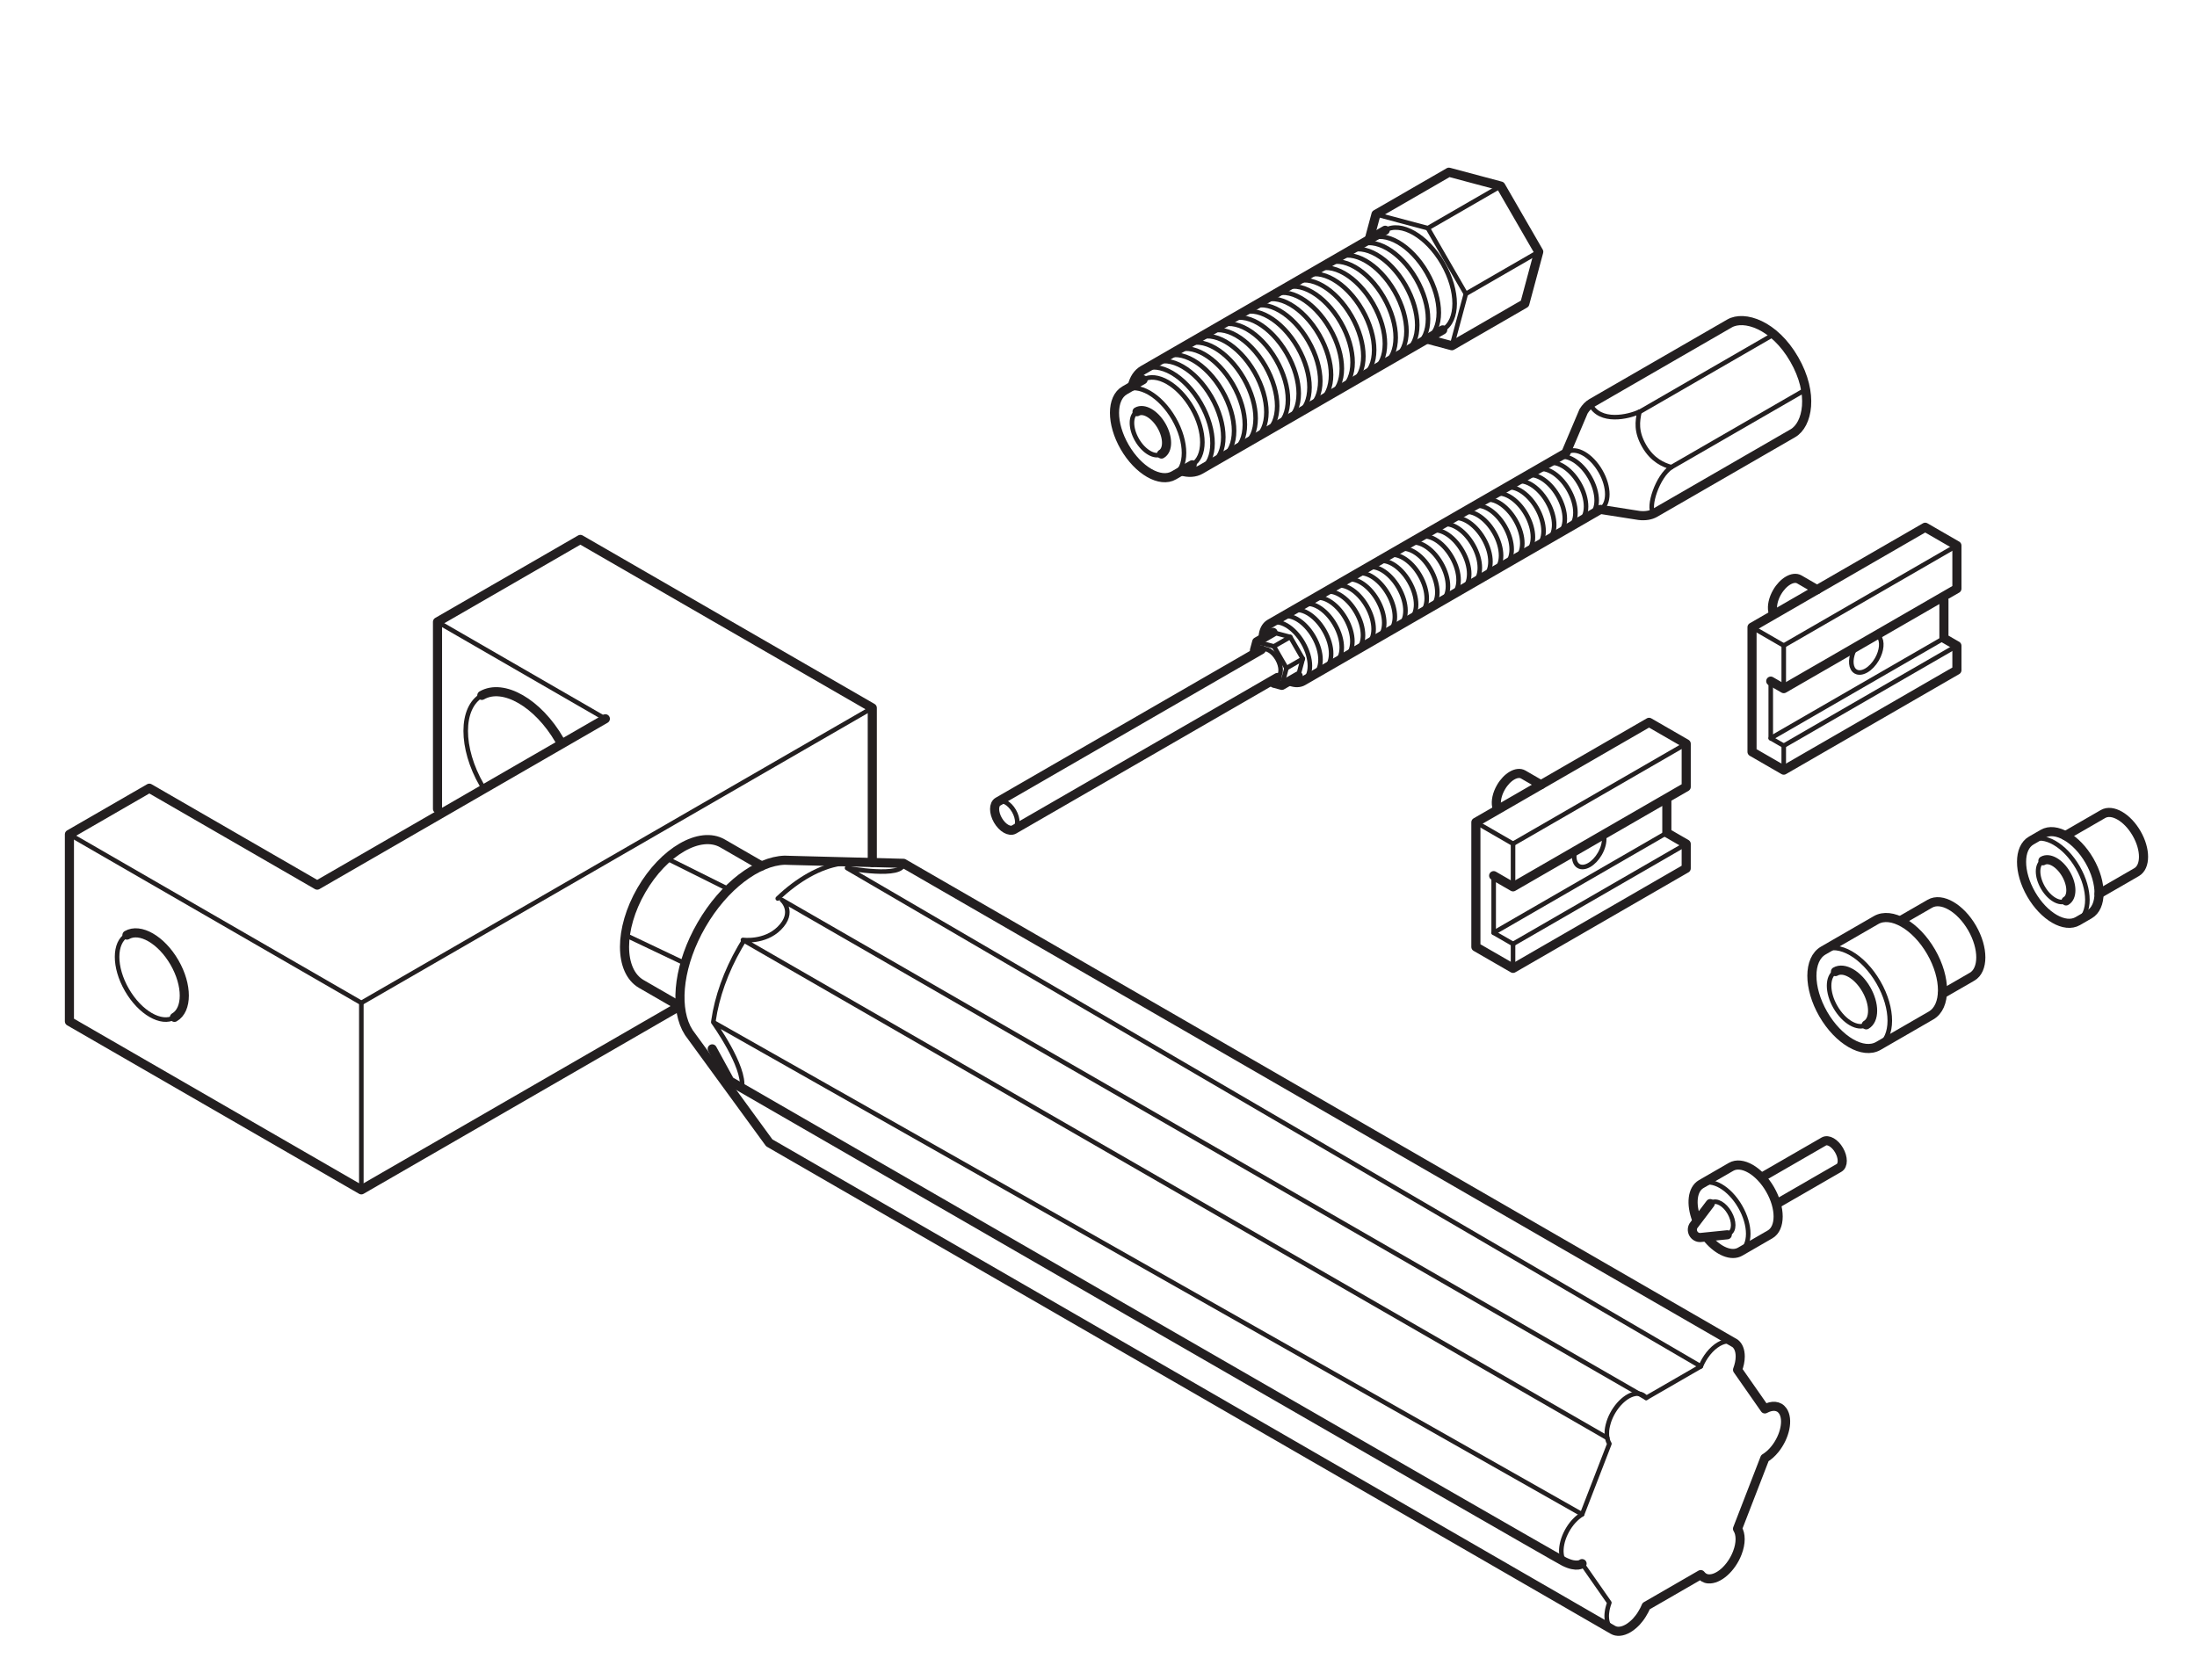 <?xml version="1.0" encoding="UTF-8" standalone="no"?>
<svg
   xmlns:dc="http://purl.org/dc/elements/1.1/"
   xmlns:cc="http://creativecommons.org/ns#"
   xmlns:rdf="http://www.w3.org/1999/02/22-rdf-syntax-ns#"
   xmlns:svg="http://www.w3.org/2000/svg"
   xmlns="http://www.w3.org/2000/svg"
   viewBox="0 0 301.181 230.314"
   height="230.314"
   width="301.181"
   xml:space="preserve"
   version="1.1"
   id="svg2"><defs
     id="defs6"><clipPath
       id="clipPath16"
       clipPathUnits="userSpaceOnUse"><path
         id="path18"
         d="m 0,184.251 240.945,0 L 240.945,0 0,0 0,184.251 Z" /></clipPath></defs><g
     transform="matrix(1.25,0,0,-1.25,0,230.314)"
     id="g10"><g
       id="g12"><g
         clip-path="url(#clipPath16)"
         id="g14"><g
           transform="translate(199.964,79.989)"
           id="g20"><path
             id="path22"
             style="fill:none;stroke:#231f20;stroke-width:0.5;stroke-linecap:round;stroke-linejoin:round;stroke-miterlimit:4;stroke-dasharray:none;stroke-opacity:1"
             d="M 0,0 C 1.668,0.964 4.374,-0.597 6.04,-3.484 7.709,-6.372 7.707,-9.495 6.038,-10.459" /></g><g
           transform="translate(199.964,79.989)"
           id="g24"><path
             id="path26"
             style="fill:none;stroke:#231f20;stroke-width:1;stroke-linecap:round;stroke-linejoin:round;stroke-miterlimit:4;stroke-dasharray:none;stroke-opacity:1"
             d="m 0,0 c -1.67,-0.964 -1.672,-4.086 -0.004,-6.976 1.668,-2.887 4.372,-4.447 6.042,-3.483 l 5.78,3.338 c 1.67,0.964 1.67,4.087 0.004,6.974 C 10.154,2.741 7.448,4.302 5.78,3.338 L 0,0 Z" /></g><g
           transform="translate(213.053,75.258)"
           id="g28"><path
             id="path30"
             style="fill:none;stroke:#231f20;stroke-width:1;stroke-linecap:round;stroke-linejoin:round;stroke-miterlimit:4;stroke-dasharray:none;stroke-opacity:1"
             d="M 0,0 3.224,1.861 C 4.502,2.6 4.503,4.99 3.227,7.201 1.95,9.412 -0.121,10.607 -1.399,9.868 l -3.224,-1.86" /></g><g
           transform="translate(201.296,77.68)"
           id="g32"><path
             id="path34"
             style="fill:none;stroke:#231f20;stroke-width:1;stroke-linecap:round;stroke-linejoin:round;stroke-miterlimit:4;stroke-dasharray:none;stroke-opacity:1"
             d="M 0,0 C 0.932,0.539 2.443,-0.332 3.375,-1.945 4.307,-3.559 4.305,-5.303 3.373,-5.84" /></g><g
           transform="translate(204.669,71.84)"
           id="g36"><path
             id="path38"
             style="fill:none;stroke:#231f20;stroke-width:0.5;stroke-linecap:round;stroke-linejoin:round;stroke-miterlimit:4;stroke-dasharray:none;stroke-opacity:1"
             d="M 0,0 C -0.934,-0.539 -2.444,0.332 -3.374,1.945 -4.307,3.559 -4.305,5.303 -3.373,5.84" /></g><g
           transform="translate(186.567,54.369)"
           id="g40"><path
             id="path42"
             style="fill:none;stroke:#231f20;stroke-width:0.5;stroke-linecap:round;stroke-linejoin:round;stroke-miterlimit:4;stroke-dasharray:none;stroke-opacity:1"
             d="M 0,0 C 1.182,0.682 3.098,-0.424 4.277,-2.469 5.459,-4.514 5.457,-6.726 4.276,-7.408" /></g><g
           transform="translate(187.339,48.336)"
           id="g44"><path
             id="path46"
             style="fill:none;stroke:#231f20;stroke-width:1;stroke-linecap:round;stroke-linejoin:round;stroke-miterlimit:4;stroke-dasharray:none;stroke-opacity:1"
             d="M 0,0 C 1.135,-1.317 2.555,-1.923 3.505,-1.375 L 6.783,0.519 C 7.965,1.2 7.967,3.412 6.784,5.457 5.604,7.502 3.688,8.607 2.506,7.926 L -0.771,6.033 C -1.755,5.464 -1.922,3.841 -1.27,2.133" /></g><g
           transform="translate(195.088,52.34)"
           id="g48"><path
             id="path50"
             style="fill:none;stroke:#231f20;stroke-width:1;stroke-linecap:round;stroke-linejoin:round;stroke-miterlimit:4;stroke-dasharray:none;stroke-opacity:1"
             d="m 0,0 6.605,3.813 c 0.462,0.266 0.462,1.131 0,1.931 C 6.145,6.543 5.396,6.975 4.934,6.707 L -1.672,2.896" /></g><g
           transform="translate(189.429,48.812)"
           id="g52"><path
             id="path54"
             style="fill:none;stroke:#231f20;stroke-width:1;stroke-linecap:round;stroke-linejoin:round;stroke-miterlimit:4;stroke-dasharray:none;stroke-opacity:1"
             d="m 0,0 -2.944,-0.299 c -0.3,-0.018 -0.603,0.138 -0.768,0.425 -0.183,0.317 -0.143,0.7 0.071,0.954 l 1.773,2.338" /></g><g
           transform="translate(187.735,52.347)"
           id="g56"><path
             id="path58"
             style="fill:none;stroke:#231f20;stroke-width:0.5;stroke-linecap:round;stroke-linejoin:round;stroke-miterlimit:4;stroke-dasharray:none;stroke-opacity:1"
             d="m 0,0 c 0.536,0.311 1.406,-0.191 1.941,-1.12 0.538,-0.93 0.538,-1.934 0,-2.243" /></g><g
           transform="translate(222.763,92.052)"
           id="g60"><path
             id="path62"
             style="fill:none;stroke:#231f20;stroke-width:0.5;stroke-linecap:round;stroke-linejoin:round;stroke-miterlimit:4;stroke-dasharray:none;stroke-opacity:1"
             d="M 0,0 C 1.41,0.815 3.695,-0.504 5.105,-2.944 6.514,-5.384 6.514,-8.023 5.102,-8.837" /></g><g
           transform="translate(222.763,92.052)"
           id="g64"><path
             id="path66"
             style="fill:none;stroke:#231f20;stroke-width:1;stroke-linecap:round;stroke-linejoin:round;stroke-miterlimit:4;stroke-dasharray:none;stroke-opacity:1"
             d="m 0,0 c -1.41,-0.814 -1.412,-3.452 -0.002,-5.894 1.408,-2.439 3.693,-3.757 5.104,-2.943 l 1.279,0.738 c 1.412,0.815 1.412,3.453 0.004,5.893 -1.41,2.441 -3.696,3.76 -5.106,2.945 L 0,0 Z" /></g><g
           transform="translate(230.207,86.213)"
           id="g68"><path
             id="path70"
             style="fill:none;stroke:#231f20;stroke-width:1;stroke-linecap:round;stroke-linejoin:round;stroke-miterlimit:4;stroke-dasharray:none;stroke-opacity:1"
             d="M 0,0 4.11,2.374 C 5.128,2.961 5.129,4.865 4.112,6.625 3.097,8.387 1.448,9.338 0.429,8.75 L -3.683,6.376" /></g><g
           transform="translate(224.044,89.834)"
           id="g72"><path
             id="path74"
             style="fill:none;stroke:#231f20;stroke-width:1;stroke-linecap:round;stroke-linejoin:round;stroke-miterlimit:4;stroke-dasharray:none;stroke-opacity:1"
             d="M 0,0 C 0.701,0.406 1.84,-0.25 2.543,-1.467 3.244,-2.682 3.242,-3.997 2.541,-4.402" /></g><g
           transform="translate(226.585,85.432)"
           id="g76"><path
             id="path78"
             style="fill:none;stroke:#231f20;stroke-width:0.5;stroke-linecap:round;stroke-linejoin:round;stroke-miterlimit:4;stroke-dasharray:none;stroke-opacity:1"
             d="m 0,0 c -0.703,-0.406 -1.842,0.251 -2.543,1.467 -0.703,1.217 -0.701,2.53 0.002,2.935" /></g><g
           transform="translate(123.347,141.436)"
           id="g80"><path
             id="path82"
             style="fill:none;stroke:#231f20;stroke-width:0.5;stroke-linecap:round;stroke-linejoin:round;stroke-miterlimit:4;stroke-dasharray:none;stroke-opacity:1"
             d="M 0,0 C 1.488,0.859 3.901,-0.532 5.389,-3.108 6.876,-5.684 6.875,-8.469 5.386,-9.329" /></g><g
           transform="translate(125.361,142.6)"
           id="g84"><path
             id="path86"
             style="fill:none;stroke:#231f20;stroke-width:1;stroke-linecap:round;stroke-linejoin:round;stroke-miterlimit:4;stroke-dasharray:none;stroke-opacity:1"
             d="m 0,0 -2.015,-1.164 c -1.49,-0.859 -1.49,-3.645 -0.004,-6.22 1.489,-2.576 3.901,-3.968 5.39,-3.108 l 2.015,1.163" /></g><g
           transform="translate(125.361,142.6)"
           id="g88"><path
             id="path90"
             style="fill:none;stroke:#231f20;stroke-width:0.5;stroke-linecap:round;stroke-linejoin:round;stroke-miterlimit:4;stroke-dasharray:none;stroke-opacity:1"
             d="M 0,0 C 1.489,0.859 3.902,-0.532 5.39,-3.108 6.876,-5.684 6.875,-8.469 5.386,-9.329" /></g><g
           transform="translate(125.362,143.666)"
           id="g92"><path
             id="path94"
             style="fill:none;stroke:#231f20;stroke-width:0.5;stroke-linecap:round;stroke-linejoin:round;stroke-miterlimit:4;stroke-dasharray:none;stroke-opacity:1"
             d="M 0,0 C 1.744,1.006 4.569,-0.624 6.312,-3.641 8.053,-6.658 8.051,-9.919 6.308,-10.926" /></g><g
           transform="translate(126.544,144.348)"
           id="g96"><path
             id="path98"
             style="fill:none;stroke:#231f20;stroke-width:0.5;stroke-linecap:round;stroke-linejoin:round;stroke-miterlimit:4;stroke-dasharray:none;stroke-opacity:1"
             d="M 0,0 C 1.744,1.007 4.569,-0.624 6.312,-3.641 8.053,-6.658 8.051,-9.919 6.308,-10.926" /></g><g
           transform="translate(127.726,145.03)"
           id="g100"><path
             id="path102"
             style="fill:none;stroke:#231f20;stroke-width:0.5;stroke-linecap:round;stroke-linejoin:round;stroke-miterlimit:4;stroke-dasharray:none;stroke-opacity:1"
             d="M 0,0 C 1.744,1.006 4.569,-0.625 6.312,-3.641 8.053,-6.658 8.051,-9.92 6.308,-10.926" /></g><g
           transform="translate(128.907,145.712)"
           id="g104"><path
             id="path106"
             style="fill:none;stroke:#231f20;stroke-width:0.5;stroke-linecap:round;stroke-linejoin:round;stroke-miterlimit:4;stroke-dasharray:none;stroke-opacity:1"
             d="M 0,0 C 1.744,1.006 4.57,-0.625 6.312,-3.641 8.053,-6.658 8.051,-9.919 6.308,-10.926" /></g><g
           transform="translate(130.089,146.394)"
           id="g108"><path
             id="path110"
             style="fill:none;stroke:#231f20;stroke-width:0.5;stroke-linecap:round;stroke-linejoin:round;stroke-miterlimit:4;stroke-dasharray:none;stroke-opacity:1"
             d="M 0,0 C 1.744,1.007 4.569,-0.624 6.312,-3.64 8.053,-6.657 8.051,-9.919 6.308,-10.925" /></g><g
           transform="translate(131.27,147.077)"
           id="g112"><path
             id="path114"
             style="fill:none;stroke:#231f20;stroke-width:0.5;stroke-linecap:round;stroke-linejoin:round;stroke-miterlimit:4;stroke-dasharray:none;stroke-opacity:1"
             d="M 0,0 C 1.744,1.006 4.569,-0.624 6.312,-3.641 8.053,-6.658 8.051,-9.919 6.309,-10.926" /></g><g
           transform="translate(132.452,147.759)"
           id="g116"><path
             id="path118"
             style="fill:none;stroke:#231f20;stroke-width:0.5;stroke-linecap:round;stroke-linejoin:round;stroke-miterlimit:4;stroke-dasharray:none;stroke-opacity:1"
             d="M 0,0 C 1.744,1.006 4.569,-0.624 6.312,-3.641 8.053,-6.658 8.051,-9.92 6.308,-10.926" /></g><g
           transform="translate(133.634,148.441)"
           id="g120"><path
             id="path122"
             style="fill:none;stroke:#231f20;stroke-width:0.5;stroke-linecap:round;stroke-linejoin:round;stroke-miterlimit:4;stroke-dasharray:none;stroke-opacity:1"
             d="M 0,0 C 1.744,1.006 4.569,-0.624 6.312,-3.641 8.053,-6.658 8.051,-9.919 6.308,-10.926" /></g><g
           transform="translate(134.815,149.124)"
           id="g124"><path
             id="path126"
             style="fill:none;stroke:#231f20;stroke-width:0.5;stroke-linecap:round;stroke-linejoin:round;stroke-miterlimit:4;stroke-dasharray:none;stroke-opacity:1"
             d="M 0,0 C 1.744,1.006 4.57,-0.624 6.312,-3.641 8.053,-6.658 8.051,-9.92 6.309,-10.926" /></g><g
           transform="translate(135.997,149.806)"
           id="g128"><path
             id="path130"
             style="fill:none;stroke:#231f20;stroke-width:0.5;stroke-linecap:round;stroke-linejoin:round;stroke-miterlimit:4;stroke-dasharray:none;stroke-opacity:1"
             d="M 0,0 C 1.744,1.006 4.57,-0.625 6.312,-3.641 8.053,-6.658 8.051,-9.92 6.308,-10.926" /></g><g
           transform="translate(137.179,150.488)"
           id="g132"><path
             id="path134"
             style="fill:none;stroke:#231f20;stroke-width:0.5;stroke-linecap:round;stroke-linejoin:round;stroke-miterlimit:4;stroke-dasharray:none;stroke-opacity:1"
             d="M 0,0 C 1.744,1.006 4.57,-0.624 6.312,-3.641 8.053,-6.658 8.051,-9.92 6.308,-10.926" /></g><g
           transform="translate(138.36,151.17)"
           id="g136"><path
             id="path138"
             style="fill:none;stroke:#231f20;stroke-width:0.5;stroke-linecap:round;stroke-linejoin:round;stroke-miterlimit:4;stroke-dasharray:none;stroke-opacity:1"
             d="M 0,0 C 1.744,1.006 4.57,-0.624 6.312,-3.641 8.053,-6.658 8.051,-9.92 6.308,-10.926" /></g><g
           transform="translate(139.542,151.852)"
           id="g140"><path
             id="path142"
             style="fill:none;stroke:#231f20;stroke-width:0.5;stroke-linecap:round;stroke-linejoin:round;stroke-miterlimit:4;stroke-dasharray:none;stroke-opacity:1"
             d="M 0,0 C 1.744,1.006 4.57,-0.625 6.312,-3.642 8.053,-6.658 8.051,-9.92 6.309,-10.926" /></g><g
           transform="translate(140.724,152.534)"
           id="g144"><path
             id="path146"
             style="fill:none;stroke:#231f20;stroke-width:0.5;stroke-linecap:round;stroke-linejoin:round;stroke-miterlimit:4;stroke-dasharray:none;stroke-opacity:1"
             d="M 0,0 C 1.744,1.007 4.569,-0.624 6.312,-3.641 8.053,-6.657 8.051,-9.919 6.309,-10.926" /></g><g
           transform="translate(141.905,153.217)"
           id="g148"><path
             id="path150"
             style="fill:none;stroke:#231f20;stroke-width:0.5;stroke-linecap:round;stroke-linejoin:round;stroke-miterlimit:4;stroke-dasharray:none;stroke-opacity:1"
             d="M 0,0 C 1.744,1.006 4.57,-0.624 6.312,-3.642 8.053,-6.658 8.051,-9.92 6.308,-10.926" /></g><g
           transform="translate(143.087,153.899)"
           id="g152"><path
             id="path154"
             style="fill:none;stroke:#231f20;stroke-width:0.5;stroke-linecap:round;stroke-linejoin:round;stroke-miterlimit:4;stroke-dasharray:none;stroke-opacity:1"
             d="M 0,0 C 1.744,1.006 4.57,-0.624 6.312,-3.642 8.053,-6.658 8.051,-9.92 6.309,-10.926" /></g><g
           transform="translate(144.269,154.581)"
           id="g156"><path
             id="path158"
             style="fill:none;stroke:#231f20;stroke-width:0.5;stroke-linecap:round;stroke-linejoin:round;stroke-miterlimit:4;stroke-dasharray:none;stroke-opacity:1"
             d="M 0,0 C 1.744,1.006 4.57,-0.624 6.312,-3.641 8.053,-6.658 8.051,-9.92 6.309,-10.926" /></g><g
           transform="translate(145.45,155.263)"
           id="g160"><path
             id="path162"
             style="fill:none;stroke:#231f20;stroke-width:0.5;stroke-linecap:round;stroke-linejoin:round;stroke-miterlimit:4;stroke-dasharray:none;stroke-opacity:1"
             d="M 0,0 C 1.744,1.006 4.57,-0.624 6.312,-3.641 8.053,-6.658 8.051,-9.92 6.309,-10.926" /></g><g
           transform="translate(146.632,155.946)"
           id="g164"><path
             id="path166"
             style="fill:none;stroke:#231f20;stroke-width:0.5;stroke-linecap:round;stroke-linejoin:round;stroke-miterlimit:4;stroke-dasharray:none;stroke-opacity:1"
             d="M 0,0 C 1.744,1.006 4.57,-0.625 6.312,-3.642 8.053,-6.658 8.051,-9.92 6.309,-10.927" /></g><g
           transform="translate(147.814,156.628)"
           id="g168"><path
             id="path170"
             style="fill:none;stroke:#231f20;stroke-width:0.5;stroke-linecap:round;stroke-linejoin:round;stroke-miterlimit:4;stroke-dasharray:none;stroke-opacity:1"
             d="M 0,0 C 1.744,1.006 4.57,-0.624 6.312,-3.642 8.053,-6.658 8.051,-9.92 6.309,-10.926" /></g><g
           transform="translate(148.995,157.31)"
           id="g172"><path
             id="path174"
             style="fill:none;stroke:#231f20;stroke-width:0.5;stroke-linecap:round;stroke-linejoin:round;stroke-miterlimit:4;stroke-dasharray:none;stroke-opacity:1"
             d="M 0,0 C 1.744,1.006 4.57,-0.624 6.312,-3.642 8.053,-6.658 8.051,-9.92 6.309,-10.926" /></g><g
           transform="translate(150.177,157.992)"
           id="g176"><path
             id="path178"
             style="fill:none;stroke:#231f20;stroke-width:0.5;stroke-linecap:round;stroke-linejoin:round;stroke-miterlimit:4;stroke-dasharray:none;stroke-opacity:1"
             d="M 0,0 C 1.744,1.006 4.57,-0.624 6.312,-3.642 8.053,-6.658 8.051,-9.92 6.309,-10.926" /></g><g
           transform="translate(151.915,158.996)"
           id="g180"><path
             id="path182"
             style="fill:none;stroke:#231f20;stroke-width:0.5;stroke-linecap:round;stroke-linejoin:round;stroke-miterlimit:4;stroke-dasharray:none;stroke-opacity:1"
             d="m 0,0 c 1.744,1.006 4.57,-0.624 6.311,-3.641 1.743,-3.017 1.74,-6.278 -0.004,-7.285" /></g><g
           transform="translate(124.698,139.095)"
           id="g184"><path
             id="path186"
             style="fill:none;stroke:#231f20;stroke-width:1;stroke-linecap:round;stroke-linejoin:round;stroke-miterlimit:4;stroke-dasharray:none;stroke-opacity:1"
             d="m 0,0 c 0.74,0.427 1.942,-0.266 2.684,-1.548 0.74,-1.283 0.74,-2.67 -0.002,-3.098" /></g><g
           transform="translate(127.38,134.45)"
           id="g188"><path
             id="path190"
             style="fill:none;stroke:#231f20;stroke-width:0.5;stroke-linecap:round;stroke-linejoin:round;stroke-miterlimit:4;stroke-dasharray:none;stroke-opacity:1"
             d="m 0,0 c -0.741,-0.428 -1.943,0.265 -2.684,1.548 -0.74,1.283 -0.74,2.669 0.002,3.098" /></g><g
           transform="translate(150.905,160.744)"
           id="g192"><path
             id="path194"
             style="fill:none;stroke:#231f20;stroke-width:0.5;stroke-linecap:round;stroke-linejoin:round;stroke-miterlimit:4;stroke-dasharray:none;stroke-opacity:1"
             d="M 0,0 5.686,-1.519 9.852,-8.727 8.321,-14.414" /></g><g
           transform="translate(156.591,159.225)"
           id="g196"><path
             id="path198"
             style="fill:none;stroke:#231f20;stroke-width:0.5;stroke-linecap:round;stroke-linejoin:round;stroke-miterlimit:4;stroke-dasharray:none;stroke-opacity:1"
             d="M 0,0 7.999,4.618" /></g><g
           transform="translate(160.757,152.017)"
           id="g200"><path
             id="path202"
             style="fill:none;stroke:#231f20;stroke-width:0.5;stroke-linecap:round;stroke-linejoin:round;stroke-miterlimit:4;stroke-dasharray:none;stroke-opacity:1"
             d="M 0,0 7.997,4.618" /></g><g
           transform="translate(124.179,141.92)"
           id="g204"><path
             id="path206"
             style="fill:none;stroke:#231f20;stroke-width:1;stroke-linecap:round;stroke-linejoin:round;stroke-miterlimit:4;stroke-dasharray:none;stroke-opacity:1"
             d="m 0,0 c 0.187,0.782 0.582,1.397 1.184,1.745 l 26.552,15.33" /></g><g
           transform="translate(158.222,148.069)"
           id="g208"><path
             id="path210"
             style="fill:none;stroke:#231f20;stroke-width:1;stroke-linecap:round;stroke-linejoin:round;stroke-miterlimit:4;stroke-dasharray:none;stroke-opacity:1"
             d="m 0,0 -26.552,-15.33 c -0.602,-0.348 -1.335,-0.381 -2.106,-0.151" /></g><g
           transform="translate(150.163,157.984)"
           id="g212"><path
             id="path214"
             style="fill:none;stroke:#231f20;stroke-width:1;stroke-linecap:round;stroke-linejoin:round;stroke-miterlimit:4;stroke-dasharray:none;stroke-opacity:1"
             d="M 0,0 0.742,2.76 8.74,7.378 14.427,5.858 18.591,-1.35 17.062,-7.036 9.063,-11.654 6.432,-10.95" /></g><g
           transform="translate(47.98,116.039)"
           id="g216"><path
             id="path218"
             style="fill:none;stroke:#231f20;stroke-width:0.5;stroke-linecap:round;stroke-linejoin:round;stroke-miterlimit:4;stroke-dasharray:none;stroke-opacity:1"
             d="M 0,0 18.408,-10.628" /></g><g
           transform="translate(7.613,92.733)"
           id="g220"><path
             id="path222"
             style="fill:none;stroke:#231f20;stroke-width:0.5;stroke-linecap:round;stroke-linejoin:round;stroke-miterlimit:4;stroke-dasharray:none;stroke-opacity:1"
             d="M 0,0 32.015,-18.483 88.05,13.869" /></g><g
           transform="translate(39.628,74.25)"
           id="g224"><path
             id="path226"
             style="fill:none;stroke:#231f20;stroke-width:0.5;stroke-linecap:round;stroke-linejoin:round;stroke-miterlimit:4;stroke-dasharray:none;stroke-opacity:1"
             d="M 0,0 0,-20.51" /></g><g
           transform="translate(83.527,89.264)"
           id="g228"><path
             id="path230"
             style="fill:none;stroke:#231f20;stroke-width:1;stroke-linecap:round;stroke-linejoin:round;stroke-miterlimit:4;stroke-dasharray:none;stroke-opacity:1"
             d="m 0,0 -4.285,2.474 c -2.461,1.421 -6.449,-0.878 -8.907,-5.138 -2.459,-4.258 -2.457,-8.861 0.004,-10.281 l 4.197,-2.424" /></g><g
           transform="translate(13.922,81.685)"
           id="g232"><path
             id="path234"
             style="fill:none;stroke:#231f20;stroke-width:1;stroke-linecap:round;stroke-linejoin:round;stroke-miterlimit:4;stroke-dasharray:none;stroke-opacity:1"
             d="M 0,0 C 1.44,0.831 3.774,-0.515 5.213,-3.007 6.651,-5.498 6.65,-8.192 5.209,-9.024" /></g><g
           transform="translate(19.131,72.66)"
           id="g236"><path
             id="path238"
             style="fill:none;stroke:#231f20;stroke-width:0.5;stroke-linecap:round;stroke-linejoin:round;stroke-miterlimit:4;stroke-dasharray:none;stroke-opacity:1"
             d="M 0,0 C -1.44,-0.83 -3.774,0.515 -5.212,3.008 -6.651,5.499 -6.65,8.192 -5.209,9.024" /></g><g
           transform="translate(52.843,107.978)"
           id="g240"><path
             id="path242"
             style="fill:none;stroke:#231f20;stroke-width:1;stroke-linecap:round;stroke-linejoin:round;stroke-miterlimit:4;stroke-dasharray:none;stroke-opacity:1"
             d="M 0,0 C 2.355,1.36 6.172,-0.842 8.524,-4.917" /></g><g
           transform="translate(52.838,98.137)"
           id="g244"><path
             id="path246"
             style="fill:none;stroke:#231f20;stroke-width:0.5;stroke-linecap:round;stroke-linejoin:round;stroke-miterlimit:4;stroke-dasharray:none;stroke-opacity:1"
             d="M 0,0 C -2.353,4.075 -2.351,8.48 0.005,9.84" /></g><g
           transform="translate(190.282,36.903)"
           id="g248"><path
             id="path250"
             style="fill:none;stroke:#231f20;stroke-width:0.5;stroke-linecap:round;stroke-linejoin:round;stroke-miterlimit:4;stroke-dasharray:none;stroke-opacity:1"
             d="m 0,0 c -0.431,0.326 -1.063,0.323 -1.77,-0.085 -0.841,-0.485 -1.574,-1.43 -1.987,-2.441 l -5.987,-3.458 c -0.092,0.123 -0.199,0.222 -0.327,0.297 -0.013,0.009 -0.025,0.019 -0.039,0.026 -0.134,0.074 -0.281,0.128 -0.449,0.143 -1.119,0.106 -2.549,-1.166 -3.195,-2.836 -0.071,-0.184 -0.125,-0.363 -0.17,-0.541 -0.014,-0.046 -0.025,-0.095 -0.037,-0.142 -0.037,-0.164 -0.067,-0.324 -0.084,-0.481 -0.005,-0.045 -0.005,-0.087 -0.008,-0.134 -0.006,-0.106 -0.01,-0.21 -0.006,-0.311 0,-0.068 0.004,-0.136 0.011,-0.203 0.007,-0.069 0.02,-0.136 0.03,-0.203 0.024,-0.121 0.053,-0.233 0.092,-0.34 0.014,-0.033 0.028,-0.07 0.043,-0.104 0.03,-0.072 0.065,-0.138 0.102,-0.199 l 0.002,-0.002 -2.994,-7.742 c -0.145,-0.088 -0.29,-0.19 -0.434,-0.31 -0.055,-0.045 -0.109,-0.088 -0.163,-0.137 -0.051,-0.047 -0.101,-0.096 -0.151,-0.147 -0.122,-0.119 -0.244,-0.25 -0.36,-0.395 -1.12,-1.396 -1.504,-3.275 -0.856,-4.198 0.096,-0.139 0.215,-0.239 0.342,-0.321 0.034,-0.021 0.071,-0.036 0.108,-0.051 0.105,-0.052 0.217,-0.088 0.338,-0.107 0.033,-0.004 0.066,-0.011 0.099,-0.012 0.33,-0.023 0.697,0.069 1.073,0.273 l 0.002,0.001 2.992,-4.289 c -0.071,-0.188 -0.127,-0.381 -0.174,-0.572 -0.016,-0.069 -0.033,-0.134 -0.047,-0.202 -0.014,-0.07 -0.023,-0.138 -0.031,-0.205 -0.024,-0.16 -0.04,-0.321 -0.04,-0.477 0,-0.749 0.262,-1.276 0.685,-1.523" /></g><g
           transform="translate(75.262,71.486)"
           id="g252"><path
             id="path254"
             style="fill:none;stroke:#231f20;stroke-width:1;stroke-linecap:round;stroke-linejoin:round;stroke-miterlimit:4;stroke-dasharray:none;stroke-opacity:1"
             d="m 0,0 c -1.313,2.656 -0.758,7.113 1.665,11.309 2.469,4.277 6.146,7.009 9.134,7.103 l 0.587,-0.019 12.438,-0.325 91.196,-52.651 c 0.355,-0.271 0.568,-0.767 0.568,-1.447 0,-0.47 -0.111,-0.967 -0.292,-1.455 l 2.995,-4.289 c 0.784,0.427 1.539,0.387 1.959,-0.215 0.647,-0.926 0.264,-2.804 -0.856,-4.199 -0.351,-0.439 -0.73,-0.762 -1.106,-0.991 l -2.996,-7.742 c 0.375,-0.586 0.397,-1.568 -0.026,-2.658 -0.644,-1.671 -2.074,-2.942 -3.193,-2.837 -0.35,0.03 -0.619,0.206 -0.817,0.466 l -5.986,-3.456 c -0.045,-0.109 -0.093,-0.212 -0.144,-0.318 -0.023,-0.05 -0.047,-0.1 -0.075,-0.151 -0.074,-0.144 -0.154,-0.286 -0.242,-0.421 -0.05,-0.08 -0.101,-0.16 -0.154,-0.237 -0.049,-0.071 -0.098,-0.136 -0.149,-0.202 -0.077,-0.1 -0.156,-0.193 -0.238,-0.286 -0.031,-0.037 -0.061,-0.074 -0.094,-0.11 -0.117,-0.124 -0.242,-0.236 -0.369,-0.344 -0.035,-0.03 -0.07,-0.057 -0.106,-0.087 -0.136,-0.105 -0.273,-0.207 -0.416,-0.288 -0.646,-0.373 -1.23,-0.407 -1.653,-0.161 L 9.101,-12.588 0.29,-0.506 0,0 Z" /></g><g
           transform="translate(173.505,12.742)"
           id="g256"><path
             id="path258"
             style="fill:none;stroke:#231f20;stroke-width:1;stroke-linecap:round;stroke-linejoin:round;stroke-miterlimit:4;stroke-dasharray:none;stroke-opacity:1"
             d="m 0,0 c 0,0 -0.541,-0.489 -1.96,0.218 -1.419,0.706 -91.506,52.719 -91.506,52.719 l -1.929,3.524" /></g><g
           transform="translate(176.265,26.534)"
           id="g260"><path
             id="path262"
             style="fill:none;stroke:#231f20;stroke-width:0.5;stroke-linecap:round;stroke-linejoin:round;stroke-miterlimit:4;stroke-dasharray:none;stroke-opacity:1"
             d="m 0,0 -94.788,54.62 c 0,0 2.379,-0.331 3.992,1.281 1.798,1.798 0.281,3.102 0.281,3.102 L 4.273,4.385" /></g><g
           transform="translate(173.509,18.148)"
           id="g264"><path
             id="path266"
             style="fill:none;stroke:#231f20;stroke-width:0.5;stroke-linecap:round;stroke-linejoin:round;stroke-miterlimit:4;stroke-dasharray:none;stroke-opacity:1"
             d="m 0,0 -95.281,53.979 c 0,0 3.518,-4.86 3.138,-7.214" /></g><g
           transform="translate(186.525,34.377)"
           id="g268"><path
             id="path270"
             style="fill:none;stroke:#231f20;stroke-width:0.5;stroke-linecap:round;stroke-linejoin:round;stroke-miterlimit:4;stroke-dasharray:none;stroke-opacity:1"
             d="m 0,0 -93.632,54.664 c 0,0 6.193,-1.158 6.193,0.514" /></g><g
           transform="translate(85.296,85.696)"
           id="g272"><path
             id="path274"
             style="fill:none;stroke:#231f20;stroke-width:0.5;stroke-linecap:round;stroke-linejoin:round;stroke-miterlimit:4;stroke-dasharray:none;stroke-opacity:1"
             d="M 0,0 C 2.224,2.122 4.643,3.474 6.847,3.821" /></g><g
           transform="translate(78.252,72.316)"
           id="g276"><path
             id="path278"
             style="fill:none;stroke:#231f20;stroke-width:0.5;stroke-linecap:round;stroke-linejoin:round;stroke-miterlimit:4;stroke-dasharray:none;stroke-opacity:1"
             d="M 0,0 C 0.369,2.546 1.334,5.335 2.896,8.041 3.038,8.287 3.184,8.529 3.332,8.768" /></g><g
           transform="translate(68.588,81.691)"
           id="g280"><path
             id="path282"
             style="fill:none;stroke:#231f20;stroke-width:0.5;stroke-linecap:round;stroke-linejoin:round;stroke-miterlimit:4;stroke-dasharray:none;stroke-opacity:1"
             d="M 0,0 6.541,-3.111" /></g><g
           transform="translate(73.138,90.088)"
           id="g284"><path
             id="path286"
             style="fill:none;stroke:#231f20;stroke-width:0.5;stroke-linecap:round;stroke-linejoin:round;stroke-miterlimit:4;stroke-dasharray:none;stroke-opacity:1"
             d="M 0,0 6.784,-3.382" /></g><g
           transform="translate(95.664,89.644)"
           id="g288"><path
             id="path290"
             style="fill:none;stroke:#231f20;stroke-width:1;stroke-linecap:round;stroke-linejoin:round;stroke-miterlimit:4;stroke-dasharray:none;stroke-opacity:1"
             d="m 0,0 0,16.958 -32.015,18.482 -15.668,-9.045 0,-20.51" /></g><g
           transform="translate(66.388,105.411)"
           id="g292"><path
             id="path294"
             style="fill:none;stroke:#231f20;stroke-width:1;stroke-linecap:round;stroke-linejoin:round;stroke-miterlimit:4;stroke-dasharray:none;stroke-opacity:1"
             d="m 0,0 -31.602,-18.247 -18.408,10.63 -8.765,-5.06 0,-20.511 32.015,-18.482 34.55,19.947" /></g><g
           transform="translate(109.443,96.315)"
           id="g296"><path
             id="path298"
             style="fill:none;stroke:#231f20;stroke-width:0.5;stroke-linecap:round;stroke-linejoin:round;stroke-miterlimit:4;stroke-dasharray:none;stroke-opacity:1"
             d="M 0,0 C 0.487,0.281 1.275,-0.174 1.763,-1.017 2.248,-1.859 2.248,-2.77 1.761,-3.052" /></g><g
           transform="translate(171.886,134.668)"
           id="g300"><path
             id="path302"
             style="fill:none;stroke:#231f20;stroke-width:0.5;stroke-linecap:round;stroke-linejoin:round;stroke-miterlimit:4;stroke-dasharray:none;stroke-opacity:1"
             d="m 0,0 c 1.004,0.581 2.631,-0.359 3.633,-2.096 1.005,-1.738 1.004,-3.614 0,-4.195" /></g><g
           transform="translate(170.721,133.996)"
           id="g304"><path
             id="path306"
             style="fill:none;stroke:#231f20;stroke-width:0.5;stroke-linecap:round;stroke-linejoin:round;stroke-miterlimit:4;stroke-dasharray:none;stroke-opacity:1"
             d="m 0,0 c 1.004,0.582 2.631,-0.358 3.633,-2.096 1.005,-1.737 1.004,-3.614 0,-4.195" /></g><g
           transform="translate(169.556,133.323)"
           id="g308"><path
             id="path310"
             style="fill:none;stroke:#231f20;stroke-width:0.5;stroke-linecap:round;stroke-linejoin:round;stroke-miterlimit:4;stroke-dasharray:none;stroke-opacity:1"
             d="m 0,0 c 1.004,0.581 2.631,-0.359 3.634,-2.096 1.005,-1.738 1.004,-3.614 0,-4.195" /></g><g
           transform="translate(168.391,132.651)"
           id="g312"><path
             id="path314"
             style="fill:none;stroke:#231f20;stroke-width:0.5;stroke-linecap:round;stroke-linejoin:round;stroke-miterlimit:4;stroke-dasharray:none;stroke-opacity:1"
             d="M 0,0 C 1.004,0.581 2.631,-0.359 3.634,-2.096 4.638,-3.833 4.638,-5.71 3.633,-6.291" /></g><g
           transform="translate(167.227,131.978)"
           id="g316"><path
             id="path318"
             style="fill:none;stroke:#231f20;stroke-width:0.5;stroke-linecap:round;stroke-linejoin:round;stroke-miterlimit:4;stroke-dasharray:none;stroke-opacity:1"
             d="m 0,0 c 1.004,0.581 2.631,-0.359 3.633,-2.096 1.005,-1.738 1.003,-3.614 0,-4.195" /></g><g
           transform="translate(166.061,131.306)"
           id="g320"><path
             id="path322"
             style="fill:none;stroke:#231f20;stroke-width:0.5;stroke-linecap:round;stroke-linejoin:round;stroke-miterlimit:4;stroke-dasharray:none;stroke-opacity:1"
             d="m 0,0 c 1.004,0.581 2.631,-0.358 3.633,-2.096 1.005,-1.738 1.004,-3.614 0,-4.195" /></g><g
           transform="translate(164.897,130.633)"
           id="g324"><path
             id="path326"
             style="fill:none;stroke:#231f20;stroke-width:0.5;stroke-linecap:round;stroke-linejoin:round;stroke-miterlimit:4;stroke-dasharray:none;stroke-opacity:1"
             d="M 0,0 C 1.004,0.581 2.631,-0.359 3.634,-2.096 4.639,-3.834 4.637,-5.71 3.633,-6.291" /></g><g
           transform="translate(163.731,129.96)"
           id="g328"><path
             id="path330"
             style="fill:none;stroke:#231f20;stroke-width:0.5;stroke-linecap:round;stroke-linejoin:round;stroke-miterlimit:4;stroke-dasharray:none;stroke-opacity:1"
             d="M 0,0 C 1.004,0.581 2.632,-0.359 3.634,-2.096 4.638,-3.834 4.638,-5.71 3.633,-6.291" /></g><g
           transform="translate(162.567,129.289)"
           id="g332"><path
             id="path334"
             style="fill:none;stroke:#231f20;stroke-width:0.5;stroke-linecap:round;stroke-linejoin:round;stroke-miterlimit:4;stroke-dasharray:none;stroke-opacity:1"
             d="m 0,0 c 1.004,0.581 2.631,-0.359 3.633,-2.097 1.005,-1.737 1.004,-3.614 0,-4.194" /></g><g
           transform="translate(161.401,128.616)"
           id="g336"><path
             id="path338"
             style="fill:none;stroke:#231f20;stroke-width:0.5;stroke-linecap:round;stroke-linejoin:round;stroke-miterlimit:4;stroke-dasharray:none;stroke-opacity:1"
             d="M 0,0 C 1.004,0.581 2.631,-0.359 3.634,-2.096 4.639,-3.834 4.637,-5.71 3.633,-6.291" /></g><g
           transform="translate(160.237,127.943)"
           id="g340"><path
             id="path342"
             style="fill:none;stroke:#231f20;stroke-width:0.5;stroke-linecap:round;stroke-linejoin:round;stroke-miterlimit:4;stroke-dasharray:none;stroke-opacity:1"
             d="m 0,0 c 1.004,0.581 2.631,-0.359 3.633,-2.096 1.005,-1.738 1.004,-3.615 0,-4.195" /></g><g
           transform="translate(159.072,127.27)"
           id="g344"><path
             id="path346"
             style="fill:none;stroke:#231f20;stroke-width:0.5;stroke-linecap:round;stroke-linejoin:round;stroke-miterlimit:4;stroke-dasharray:none;stroke-opacity:1"
             d="M 0,0 C 1.005,0.581 2.632,-0.359 3.634,-2.096 4.639,-3.834 4.637,-5.71 3.633,-6.291" /></g><g
           transform="translate(157.907,126.599)"
           id="g348"><path
             id="path350"
             style="fill:none;stroke:#231f20;stroke-width:0.5;stroke-linecap:round;stroke-linejoin:round;stroke-miterlimit:4;stroke-dasharray:none;stroke-opacity:1"
             d="m 0,0 c 1.004,0.581 2.631,-0.359 3.633,-2.097 1.006,-1.737 1.004,-3.614 0,-4.195" /></g><g
           transform="translate(156.742,125.926)"
           id="g352"><path
             id="path354"
             style="fill:none;stroke:#231f20;stroke-width:0.5;stroke-linecap:round;stroke-linejoin:round;stroke-miterlimit:4;stroke-dasharray:none;stroke-opacity:1"
             d="M 0,0 C 1.004,0.581 2.631,-0.359 3.634,-2.096 4.638,-3.834 4.637,-5.71 3.633,-6.291" /></g><g
           transform="translate(155.577,125.253)"
           id="g356"><path
             id="path358"
             style="fill:none;stroke:#231f20;stroke-width:0.5;stroke-linecap:round;stroke-linejoin:round;stroke-miterlimit:4;stroke-dasharray:none;stroke-opacity:1"
             d="M 0,0 C 1.004,0.581 2.631,-0.359 3.634,-2.097 4.639,-3.834 4.637,-5.71 3.633,-6.291" /></g><g
           transform="translate(154.413,124.581)"
           id="g360"><path
             id="path362"
             style="fill:none;stroke:#231f20;stroke-width:0.5;stroke-linecap:round;stroke-linejoin:round;stroke-miterlimit:4;stroke-dasharray:none;stroke-opacity:1"
             d="m 0,0 c 1.004,0.581 2.631,-0.359 3.633,-2.097 1.006,-1.737 1.004,-3.613 0,-4.194" /></g><g
           transform="translate(153.247,123.908)"
           id="g364"><path
             id="path366"
             style="fill:none;stroke:#231f20;stroke-width:0.5;stroke-linecap:round;stroke-linejoin:round;stroke-miterlimit:4;stroke-dasharray:none;stroke-opacity:1"
             d="M 0,0 C 1.005,0.581 2.632,-0.359 3.635,-2.097 4.639,-3.834 4.638,-5.71 3.634,-6.291" /></g><g
           transform="translate(152.083,123.236)"
           id="g368"><path
             id="path370"
             style="fill:none;stroke:#231f20;stroke-width:0.5;stroke-linecap:round;stroke-linejoin:round;stroke-miterlimit:4;stroke-dasharray:none;stroke-opacity:1"
             d="M 0,0 C 1.004,0.58 2.631,-0.359 3.634,-2.097 4.639,-3.834 4.637,-5.71 3.633,-6.291" /></g><g
           transform="translate(150.918,122.563)"
           id="g372"><path
             id="path374"
             style="fill:none;stroke:#231f20;stroke-width:0.5;stroke-linecap:round;stroke-linejoin:round;stroke-miterlimit:4;stroke-dasharray:none;stroke-opacity:1"
             d="M 0,0 C 1.005,0.581 2.632,-0.359 3.634,-2.097 4.639,-3.834 4.638,-5.71 3.633,-6.291" /></g><g
           transform="translate(149.753,121.891)"
           id="g376"><path
             id="path378"
             style="fill:none;stroke:#231f20;stroke-width:0.5;stroke-linecap:round;stroke-linejoin:round;stroke-miterlimit:4;stroke-dasharray:none;stroke-opacity:1"
             d="M 0,0 C 1.005,0.581 2.632,-0.359 3.635,-2.097 4.639,-3.834 4.638,-5.71 3.633,-6.291" /></g><g
           transform="translate(148.588,121.218)"
           id="g380"><path
             id="path382"
             style="fill:none;stroke:#231f20;stroke-width:0.5;stroke-linecap:round;stroke-linejoin:round;stroke-miterlimit:4;stroke-dasharray:none;stroke-opacity:1"
             d="m 0,0 c 1.005,0.58 2.632,-0.359 3.634,-2.097 1.005,-1.737 1.004,-3.613 0,-4.195" /></g><g
           transform="translate(147.423,120.545)"
           id="g384"><path
             id="path386"
             style="fill:none;stroke:#231f20;stroke-width:0.5;stroke-linecap:round;stroke-linejoin:round;stroke-miterlimit:4;stroke-dasharray:none;stroke-opacity:1"
             d="M 0,0 C 1.005,0.581 2.632,-0.359 3.635,-2.096 4.639,-3.834 4.638,-5.71 3.633,-6.291" /></g><g
           transform="translate(146.259,119.873)"
           id="g388"><path
             id="path390"
             style="fill:none;stroke:#231f20;stroke-width:0.5;stroke-linecap:round;stroke-linejoin:round;stroke-miterlimit:4;stroke-dasharray:none;stroke-opacity:1"
             d="M 0,0 C 1.004,0.58 2.631,-0.359 3.634,-2.097 4.639,-3.834 4.637,-5.71 3.633,-6.291" /></g><g
           transform="translate(145.093,119.201)"
           id="g392"><path
             id="path394"
             style="fill:none;stroke:#231f20;stroke-width:0.5;stroke-linecap:round;stroke-linejoin:round;stroke-miterlimit:4;stroke-dasharray:none;stroke-opacity:1"
             d="M 0,0 C 1.006,0.58 2.633,-0.359 3.635,-2.097 4.64,-3.834 4.639,-5.71 3.634,-6.291" /></g><g
           transform="translate(143.929,118.528)"
           id="g396"><path
             id="path398"
             style="fill:none;stroke:#231f20;stroke-width:0.5;stroke-linecap:round;stroke-linejoin:round;stroke-miterlimit:4;stroke-dasharray:none;stroke-opacity:1"
             d="M 0,0 C 1.004,0.581 2.631,-0.359 3.635,-2.097 4.639,-3.834 4.637,-5.71 3.633,-6.291" /></g><g
           transform="translate(142.764,117.856)"
           id="g400"><path
             id="path402"
             style="fill:none;stroke:#231f20;stroke-width:0.5;stroke-linecap:round;stroke-linejoin:round;stroke-miterlimit:4;stroke-dasharray:none;stroke-opacity:1"
             d="M 0,0 C 1.005,0.58 2.632,-0.359 3.635,-2.097 4.64,-3.834 4.638,-5.71 3.634,-6.291" /></g><g
           transform="translate(141.599,117.183)"
           id="g404"><path
             id="path406"
             style="fill:none;stroke:#231f20;stroke-width:0.5;stroke-linecap:round;stroke-linejoin:round;stroke-miterlimit:4;stroke-dasharray:none;stroke-opacity:1"
             d="M 0,0 C 1.005,0.58 2.632,-0.359 3.635,-2.097 4.639,-3.834 4.638,-5.71 3.633,-6.291" /></g><g
           transform="translate(140.435,116.51)"
           id="g408"><path
             id="path410"
             style="fill:none;stroke:#231f20;stroke-width:0.5;stroke-linecap:round;stroke-linejoin:round;stroke-miterlimit:4;stroke-dasharray:none;stroke-opacity:1"
             d="M 0,0 C 1.004,0.58 2.631,-0.359 3.635,-2.097 4.639,-3.834 4.637,-5.71 3.633,-6.291" /></g><g
           transform="translate(139.269,115.838)"
           id="g412"><path
             id="path414"
             style="fill:none;stroke:#231f20;stroke-width:0.5;stroke-linecap:round;stroke-linejoin:round;stroke-miterlimit:4;stroke-dasharray:none;stroke-opacity:1"
             d="M 0,0 C 1.006,0.58 2.633,-0.359 3.635,-2.097 4.64,-3.834 4.639,-5.71 3.634,-6.291" /></g><g
           transform="translate(138.523,114.395)"
           id="g416"><path
             id="path418"
             style="fill:none;stroke:#231f20;stroke-width:1;stroke-linecap:round;stroke-linejoin:round;stroke-miterlimit:4;stroke-dasharray:none;stroke-opacity:1"
             d="m 0,0 c 0.045,0.656 0.294,1.181 0.745,1.442 l 32.458,18.72 1.943,4.581 c 0.244,0.399 0.544,0.706 0.885,0.903 l 15.12,8.729 c 1.604,0.926 4.905,-0.126 7.096,-3.928 2.198,-3.804 1.457,-7.184 -0.144,-8.11 L 42.981,13.607 C 42.515,13.338 41.906,13.236 41.222,13.319 L 36.995,13.982 4.379,-4.849 C 4.007,-5.064 3.548,-5.07 3.066,-4.904" /></g><g
           transform="translate(174.381,139.962)"
           id="g420"><path
             id="path422"
             style="fill:none;stroke:#231f20;stroke-width:0.5;stroke-linecap:round;stroke-linejoin:round;stroke-miterlimit:4;stroke-dasharray:none;stroke-opacity:1"
             d="M 0,0 C 1.06,-2.2 4.257,-1.424 5.419,-0.873 5.193,-1.941 5.021,-3.043 5.94,-4.638 6.852,-6.217 8.08,-6.718 8.913,-6.952 7.38,-7.957 6.302,-11.362 6.956,-12.016" /></g><g
           transform="translate(183.294,133.01)"
           id="g424"><path
             id="path426"
             style="fill:none;stroke:#231f20;stroke-width:0.5;stroke-linecap:round;stroke-linejoin:round;stroke-miterlimit:4;stroke-dasharray:none;stroke-opacity:1"
             d="M 0,0 14.695,8.483" /></g><g
           transform="translate(179.798,139.066)"
           id="g428"><path
             id="path430"
             style="fill:none;stroke:#231f20;stroke-width:0.5;stroke-linecap:round;stroke-linejoin:round;stroke-miterlimit:4;stroke-dasharray:none;stroke-opacity:1"
             d="M 0,0 14.693,8.484" /></g><g
           transform="translate(138.323,112.989)"
           id="g432"><path
             id="path434"
             style="fill:none;stroke:#231f20;stroke-width:0.5;stroke-linecap:round;stroke-linejoin:round;stroke-miterlimit:4;stroke-dasharray:none;stroke-opacity:1"
             d="M 0,0 C 0.488,0.281 1.275,-0.174 1.764,-1.017 2.248,-1.859 2.248,-2.771 1.762,-3.052" /></g><g
           transform="translate(137.825,113.853)"
           id="g436"><path
             id="path438"
             style="fill:none;stroke:#231f20;stroke-width:0.5;stroke-linecap:round;stroke-linejoin:round;stroke-miterlimit:4;stroke-dasharray:none;stroke-opacity:1"
             d="M 0,0 1.884,-0.503 3.263,-2.892 2.756,-4.775" /></g><g
           transform="translate(139.709,113.35)"
           id="g440"><path
             id="path442"
             style="fill:none;stroke:#231f20;stroke-width:0.5;stroke-linecap:round;stroke-linejoin:round;stroke-miterlimit:4;stroke-dasharray:none;stroke-opacity:1"
             d="M 0,0 1.792,1.034" /></g><g
           transform="translate(141.088,110.961)"
           id="g444"><path
             id="path446"
             style="fill:none;stroke:#231f20;stroke-width:0.5;stroke-linecap:round;stroke-linejoin:round;stroke-miterlimit:4;stroke-dasharray:none;stroke-opacity:1"
             d="M 0,0 1.792,1.034" /></g><g
           transform="translate(142.373,110.111)"
           id="g448"><path
             id="path450"
             style="fill:none;stroke:#231f20;stroke-width:1;stroke-linecap:round;stroke-linejoin:round;stroke-miterlimit:4;stroke-dasharray:none;stroke-opacity:1"
             d="m 0,0 -1.792,-1.034 -0.871,0.233" /></g><g
           transform="translate(139.616,114.887)"
           id="g452"><path
             id="path454"
             style="fill:none;stroke:#231f20;stroke-width:0.5;stroke-linecap:round;stroke-linejoin:round;stroke-miterlimit:4;stroke-dasharray:none;stroke-opacity:1"
             d="M 0,0 1.885,-0.503 3.264,-2.892 2.757,-4.775" /></g><g
           transform="translate(137.579,112.938)"
           id="g456"><path
             id="path458"
             style="fill:none;stroke:#231f20;stroke-width:1;stroke-linecap:round;stroke-linejoin:round;stroke-miterlimit:4;stroke-dasharray:none;stroke-opacity:1"
             d="M 0,0 0.246,0.915 2.037,1.949" /></g><g
           transform="translate(140.085,109.938)"
           id="g460"><path
             id="path462"
             style="fill:none;stroke:#231f20;stroke-width:1;stroke-linecap:round;stroke-linejoin:round;stroke-miterlimit:4;stroke-dasharray:none;stroke-opacity:1"
             d="m 0,0 -28.88,-16.674 c -0.488,-0.281 -1.276,0.174 -1.763,1.017 -0.485,0.842 -0.485,1.753 0.001,2.034 l 28.88,16.675" /></g><g
           transform="translate(175.925,92.398)"
           id="g464"><path
             id="path466"
             style="fill:none;stroke:#231f20;stroke-width:0.5;stroke-linecap:round;stroke-linejoin:round;stroke-miterlimit:4;stroke-dasharray:none;stroke-opacity:1"
             d="M 0,0 C 0.047,-0.519 -0.112,-1.173 -0.473,-1.798 -1.115,-2.91 -2.156,-3.511 -2.8,-3.14 c -0.36,0.208 -0.518,0.676 -0.474,1.244" /></g><g
           transform="translate(164.138,95.806)"
           id="g468"><path
             id="path470"
             style="fill:none;stroke:#231f20;stroke-width:1;stroke-linecap:round;stroke-linejoin:round;stroke-miterlimit:4;stroke-dasharray:none;stroke-opacity:1"
             d="M 0,0 C -0.114,0.57 0.041,1.348 0.469,2.088 1.143,3.254 2.233,3.883 2.908,3.494 L 4.856,2.369" /></g><g
           transform="translate(165.935,86.977)"
           id="g472"><path
             id="path474"
             style="fill:none;stroke:#231f20;stroke-width:0.5;stroke-linecap:round;stroke-linejoin:round;stroke-miterlimit:4;stroke-dasharray:none;stroke-opacity:1"
             d="M 0,0 0,4.726 -4.075,7.079" /></g><g
           transform="translate(165.935,78.035)"
           id="g476"><path
             id="path478"
             style="fill:none;stroke:#231f20;stroke-width:0.5;stroke-linecap:round;stroke-linejoin:round;stroke-miterlimit:4;stroke-dasharray:none;stroke-opacity:1"
             d="m 0,0 0,2.678 -2.125,1.226 0,6.264" /></g><g
           transform="translate(163.81,88.203)"
           id="g480"><path
             id="path482"
             style="fill:none;stroke:#231f20;stroke-width:1;stroke-linecap:round;stroke-linejoin:round;stroke-miterlimit:4;stroke-dasharray:none;stroke-opacity:1"
             d="m 0,0 2.125,-1.227 18.992,10.965 0,4.727 -4.075,2.353 -18.992,-10.965 0,-13.669 4.075,-2.352 18.991,10.966 0.001,2.678 -2.125,1.226 0,3.527" /></g><g
           transform="translate(165.935,91.703)"
           id="g484"><path
             id="path486"
             style="fill:none;stroke:#231f20;stroke-width:0.5;stroke-linecap:round;stroke-linejoin:round;stroke-miterlimit:4;stroke-dasharray:none;stroke-opacity:1"
             d="M 0,0 18.992,10.965" /></g><g
           transform="translate(165.935,80.713)"
           id="g488"><path
             id="path490"
             style="fill:none;stroke:#231f20;stroke-width:0.5;stroke-linecap:round;stroke-linejoin:round;stroke-miterlimit:4;stroke-dasharray:none;stroke-opacity:1"
             d="M 0,0 18.992,10.966" /></g><g
           transform="translate(163.81,81.939)"
           id="g492"><path
             id="path494"
             style="fill:none;stroke:#231f20;stroke-width:0.5;stroke-linecap:round;stroke-linejoin:round;stroke-miterlimit:4;stroke-dasharray:none;stroke-opacity:1"
             d="M 0,0 18.992,10.965" /></g><g
           transform="translate(206.072,114.419)"
           id="g496"><path
             id="path498"
             style="fill:none;stroke:#231f20;stroke-width:0.5;stroke-linecap:round;stroke-linejoin:round;stroke-miterlimit:4;stroke-dasharray:none;stroke-opacity:1"
             d="m 0,0 c 0.397,-0.504 0.319,-1.527 -0.231,-2.482 -0.643,-1.113 -1.685,-1.713 -2.328,-1.342 -0.551,0.319 -0.629,1.251 -0.232,2.213" /></g><g
           transform="translate(194.423,117.204)"
           id="g500"><path
             id="path502"
             style="fill:none;stroke:#231f20;stroke-width:1;stroke-linecap:round;stroke-linejoin:round;stroke-miterlimit:4;stroke-dasharray:none;stroke-opacity:1"
             d="M 0,0 C -0.115,0.569 0.041,1.347 0.468,2.087 1.143,3.253 2.232,3.883 2.907,3.494 L 4.855,2.368" /></g><g
           transform="translate(195.623,108.718)"
           id="g504"><path
             id="path506"
             style="fill:none;stroke:#231f20;stroke-width:0.5;stroke-linecap:round;stroke-linejoin:round;stroke-miterlimit:4;stroke-dasharray:none;stroke-opacity:1"
             d="M 0,0 0,4.726 -3.479,6.735" /></g><g
           transform="translate(195.623,99.777)"
           id="g508"><path
             id="path510"
             style="fill:none;stroke:#231f20;stroke-width:0.5;stroke-linecap:round;stroke-linejoin:round;stroke-miterlimit:4;stroke-dasharray:none;stroke-opacity:1"
             d="m 0,0 0,2.678 -1.425,0.822 0,6.264" /></g><g
           transform="translate(194.198,109.541)"
           id="g512"><path
             id="path514"
             style="fill:none;stroke:#231f20;stroke-width:1;stroke-linecap:round;stroke-linejoin:round;stroke-miterlimit:4;stroke-dasharray:none;stroke-opacity:1"
             d="m 0,0 1.425,-0.823 18.991,10.965 0,4.727 -3.478,2.008 -18.992,-10.965 0,-13.668 3.479,-2.008 18.991,10.965 0,2.678 -1.424,0.822 0,4.176" /></g><g
           transform="translate(195.623,113.444)"
           id="g516"><path
             id="path518"
             style="fill:none;stroke:#231f20;stroke-width:0.5;stroke-linecap:round;stroke-linejoin:round;stroke-miterlimit:4;stroke-dasharray:none;stroke-opacity:1"
             d="M 0,0 18.991,10.966" /></g><g
           transform="translate(195.623,102.455)"
           id="g520"><path
             id="path522"
             style="fill:none;stroke:#231f20;stroke-width:0.5;stroke-linecap:round;stroke-linejoin:round;stroke-miterlimit:4;stroke-dasharray:none;stroke-opacity:1"
             d="M 0,0 18.991,10.965" /></g><g
           transform="translate(194.198,103.277)"
           id="g524"><path
             id="path526"
             style="fill:none;stroke:#231f20;stroke-width:0.5;stroke-linecap:round;stroke-linejoin:round;stroke-miterlimit:4;stroke-dasharray:none;stroke-opacity:1"
             d="M 0,0 18.992,10.965" /></g></g></g></g></svg>